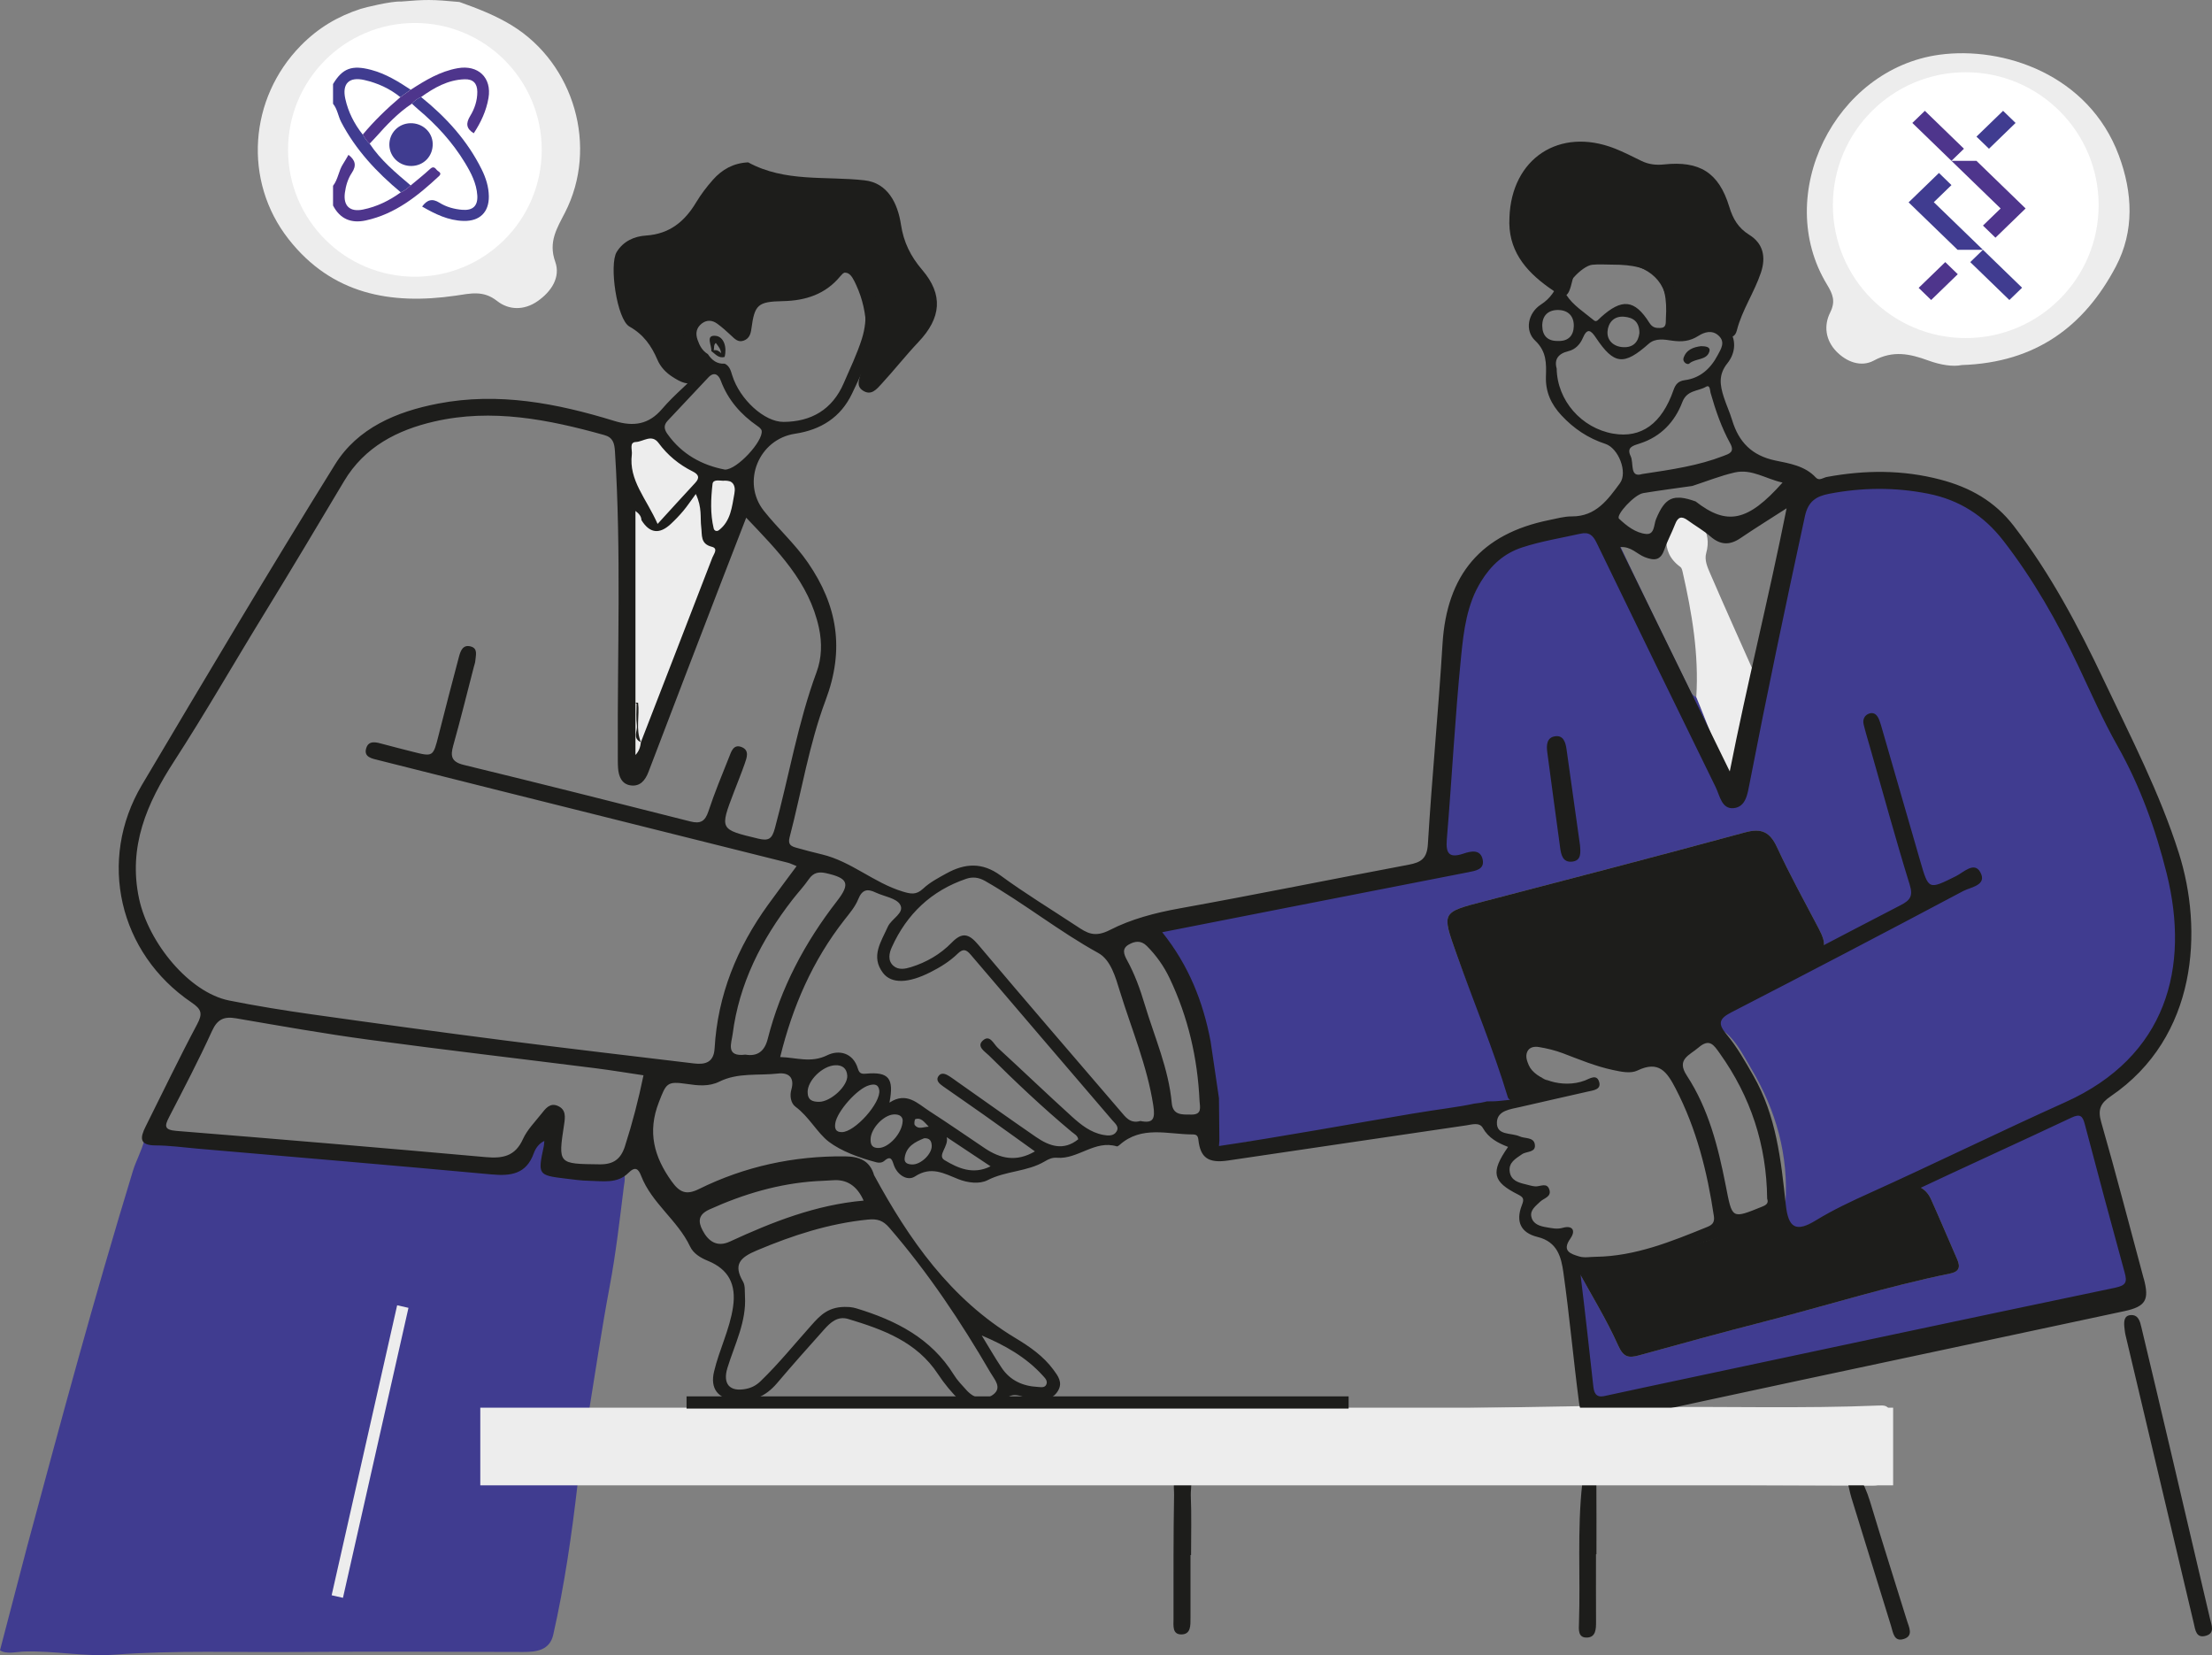 <?xml version="1.0" encoding="UTF-8"?>
<svg id="LOGO" xmlns="http://www.w3.org/2000/svg" xmlns:xlink="http://www.w3.org/1999/xlink" viewBox="0 0 1047.76 783.77">
  <rect x="0" y="0" width="1047.76" height="783.77" fill="#808080" stroke="none"/>
  <defs>
    <style>
      .cls-1 {
        fill: #1d1d1b;
      }

      .cls-2, .cls-3 {
        fill: #fff;
      }

      .cls-4 {
        fill: #403c90;
      }

      .cls-5 {
        fill: #4e358c;
      }

      .cls-3 {
        stroke: #ededed;
        stroke-miterlimit: 10;
        stroke-width: 5.5px;
      }

      .cls-6 {
        fill: #ededed;
      }
    </style>
    <filter id="drop-shadow-1" filterUnits="userSpaceOnUse">
      <feOffset dx="0" dy="2.83"/>
      <feGaussianBlur result="blur" stdDeviation="2.83"/>
      <feFlood flood-color="#575755" flood-opacity=".5"/>
      <feComposite in2="blur" operator="in"/>
      <feComposite in="SourceGraphic"/>
    </filter>
  </defs>
  <path class="cls-4" d="M12.87,732.28c16.9-62.7,31.14-115.64,50.06-177.71,1.53-5.01,4.15-9.5,5.43-14.68,1.28-5.21,5.94-2.76,8.13-.76,3.76,3.43,7.86,3.56,12.38,3.54,15.22-.08,30.44-.07,45.67-.02,9.62.03,19.1-.43,28.56,3.19,9.16,3.51,19.27.59,28.91,1.92,10.9,1.51,21.94,2.08,32.81,3.79,13.03,2.06,22.34-2.66,28.86-13.76,1.4-2.38,2.34-6.04,5.98-5.14,3.47.86,2.11,4.29,2.08,6.74-.03,2.85,1.47,5.4.82,8.46-.88,4.13,1.91,5.86,5.63,5.32,8.06-1.18,15.93,1.17,23.97.96,5.12-.13,3.69,4.91,3.32,7.9-1.97,15.84-3.78,31.68-6.74,47.4-3.73,19.79-6.63,39.75-9.88,59.63-13.62.17-27.25.5-40.87.45-5.54-.02-8.34,1.67-7.9,7.67.44,5.99.46,12.01.45,18.02-.01,5.9,2.19,7.79,8.51,7.43,11.47-.65,23.02.07,34.53.22-2.76,23.91-6.2,47.73-11.51,71.22-1.67,7.39-7.8,8.23-14.25,8.22-35.44-.07-70.88-.27-106.32.01-29.12.23-58.23-.87-87.37,1.27-14.01,1.03-28.21-1.88-42.4-1.5-3.84.1-8.69,1.49-11.73-.59"/>
  <path class="cls-6" d="M217.61.94c8.55,3.06,16.96,6.27,24.8,11.07,29.68,18.19,41.08,57.72,25.21,88.66-3.75,7.32-7.99,13.86-4.63,23.26,2.66,7.42-1.89,14.22-8.43,18.74-6.33,4.37-13.52,4.26-19.13-.16-6.55-5.16-12.58-3.52-19.68-2.49-30.75,4.45-58.62-.7-79.08-26.8-21.61-27.56-18.75-66.61,5.81-91.63,8.19-8.35,17.5-13.87,28.36-17.39,2.13-.69,14.56-3.72,19.03-3.46,11.75-.98,14.64-1.05,27.74.2Z"/>
  <path class="cls-4" d="M831.89,320.91c5.29-25.1,10.56-50.21,15.87-75.31.65-3.07,1.18-6.2,2.2-9.15,1.37-3.97,4.37-7.4,8.46-7.33,17.65.31,34.83-3.76,53.06-1.1,17.81,2.6,28.24,10.88,37.59,24.44,9.66,14.01,21.85,26.38,30.63,40.86,9.73,16.03,16.53,33.8,25.22,50.5,8.92,17.16,15.57,35.27,23.21,52.96,13.97,32.35,12.03,64.63-4.66,95.01-5.63,10.25-16.83,17.69-26.22,25.54-5.73,4.79-7.03,9.08-4.84,16.24,6.74,22.01,12.74,44.25,18.87,66.44,1.96,7.09-2.7,13.53-10.76,15.41-15.83,3.69-31.66,7.36-47.5,11.03-4.11.95-8.04,1.93-10.87,5.65-3.05,4.01-8.12,3.23-12.36,3.89-33.17,5.11-66.48,9.3-99.41,15.91-21.59,4.33-43.16,8.76-64.71,13.14-4.47,0-8.86,1.75-13.41.78-3.23-6.75-1.95-14.17-2.69-21.21-1.51-14.38-1.64-28.9-2.34-43.37,6.5,11.89,13.67,23.48,19.19,35.8,2.51,5.6,4.81,6.2,9.84,4.81,19.59-5.42,39.2-10.81,58.89-15.86,29.52-7.57,58.61-16.8,88.5-22.89,4.25-.87,5.06-2.97,3.42-6.69-4.18-9.52-8.19-19.11-12.46-28.59-1.3-2.88-3.48-5.21-6.71-6.21-7.74-2.95-14.17,1.23-20.7,4.07-9.81,4.28-19.42,9.05-29.12,13.6-3.35,1.57-6.83,3.22-10.4.94-3.93-2.52-2.26-6.25-2-9.89,1.63-23.13-4.39-44.46-16.16-64.22-4.76-7.99-8.71-16.83-18.15-20.83,3.11-5.29,8.71-7.44,13.54-10.41,10.7-6.57,21.85-12.41,32.39-19.22,7.86-5.08,8.17-8.29,4.13-16-6.68-12.73-13.64-25.33-19.68-38.36-3.38-7.3-7.3-9.25-15.22-7.1-41.09,11.17-82.31,21.88-123.52,32.62-20.23,5.27-20.12,5.1-13.25,24.52,8.09,22.87,19.19,45.93,26.19,69.19-3.4,7.08-9.83,9.48-18.48,8.94-7.86-.49-15.88,2.87-23.91,3.63-12.18,1.16-24.56-1.5-36.67,1.95-5.28,1.51-10.71,2.5-16.05,3.81-8.09,1.98-15.88,4.76-24.62,2.06-5.56-1.72-11.12,2.4-16.95,2.47-9.86.11-10.95-.35-9.98-9.88,1.68-16.46-1.75-32.01-4.93-48.06-3.06-15.44-9.2-28.59-17.76-41.15-2.22-3.26-.69-3.89,2.21-4.5,34.91-7.35,69.75-14.98,104.74-21.93,6.44-1.28,11.66-5.23,18.3-6.01,4.1-.49,6.51-4.36,6.98-9.27,3.02-31.71,5.68-63.48,9.9-95.04,1.35-10.07,7.04-19.58,10.83-29.31,1.59-4.08,4.26-7.8,2.45-12.67-1.19-3.19,1.79-4.62,3.83-6.11,14.29-10.51,31.21-13.2,48.11-15.6,4.25-.6,7.38,1.81,9.55,6.44,11.78,25.15,24.06,50.06,36.19,75.04.9,1.86,1.55,3.96,3.8,4.77,4.96,11.72,8.89,23.89,15.25,35,.86,1.51,1.18,3.72,3.63,3.47,1.78-.18,2.82-1.58,3.05-3.13,2.22-14.83,4.34-29.68,6.48-44.53Z"/>
  <path class="cls-6" d="M752.26,665.82c4.55.97,8.95-.77,13.41-.78,5.06,1.73,10.36,1.36,15.58,1.3,36.19-.4,72.38.75,108.56-.75,2.31-.1,5.16-.23,4.95,3.29-.58,9.64,1.07,19.32-.91,28.95-.83,4.02-2.45,5.67-6.77,5.65-67.66-.3-135.33-.47-202.99-.63-52.7-.12-105.4-.19-158.1-.28-80.76-.14-161.51-.29-242.27-.4-3.38,0-6.76.43-10.15.66-11.52-.15-23.06-.86-34.53-.22-6.32.36-8.53-1.53-8.51-7.43.01-6.01,0-12.03-.45-18.02-.44-6,2.36-7.69,7.9-7.67,13.62.05,27.25-.27,40.87-.45,14.67.15,29.33.33,44,.42,1.22,0,3.54-.71,3.52-.88-1.09-9.54,6.34-5.88,10.1-5.89,96.25-.21,192.49-.18,288.74-.17,3.73,0,7.94-1.12,9.55,4.25.48,1.6,2.79,1.02,4.3,1,37.74-.63,75.48-1.29,113.22-1.95Z"/>
  <path class="cls-6" d="M929.28,172.86c-4.25.93-10.27-.08-15.92-2.15-8.69-3.18-16.67-4.9-25.75.02-6.09,3.3-13.06.66-17.91-4.45-4.96-5.23-5.93-12.03-2.81-18.27,2.64-5.3,1.31-8.64-1.5-13.27-25.81-42.48,3.69-102.07,53.24-108.82,30.22-4.12,70.71,9.29,85.01,47.69,6.55,17.59,7.44,35.82-1.41,52.59-14.89,28.23-37.84,45.53-72.95,46.67Z"/>
  <path class="cls-1" d="M714.3,519.86c-7-23.26-16.44-45.65-24.53-68.53-6.87-19.42-6.99-19.25,13.25-24.52,41.21-10.74,82.43-21.45,123.52-32.62,7.92-2.15,11.84-.2,15.22,7.1,6.04,13.03,13,25.63,19.68,38.36,4.05,7.71,3.73,10.92-4.13,16-10.53,6.81-21.69,12.65-32.39,19.22-4.84,2.97-10.44,5.11-13.54,10.41-20.51,19.18-46.83,26.35-73.73,10.08-4.63-2.8-10.82-6.62-15.52-.49-4.52,5.9-4.16,8.88.72,12.32,3.81,2.68,17.14,5.25,13.53,10.11-2.87,3.87-17.27,9.12-22.07,2.56Z"/>
  <path class="cls-1" d="M354.39,76.89c17.47,9.51,36.61,6.42,55.1,8.5,11.01,1.23,15.75,10.92,17.26,20.92,1.27,8.42,4.59,15.1,10.08,21.51,10.06,11.75,9.01,22.75-1.76,34.11-6.11,6.45-11.61,13.48-17.64,20-2.18,2.36-4.77,5.6-8.69,3.04-3.51-2.29-1.62-5.54-.9-8.53,3.34-14.04,3.93-27.95-2.28-41.45-2.26-4.9-4.26-8.7-10.49-3.05-6.65,6.04-15.78,6.49-24.4,7.36-11.72,1.19-14.75,4.13-16.25,15.68-.29,2.19.16,5.27-2.48,6.05-2.57.76-2.79-2.57-4.29-3.85-3.97-3.43-5.95-10.89-13.68-6.19-6,3.65-7.31,9.57-3.63,17.81,1.72,3.84,4.32,7.87-.18,11.28-4.07,3.09-7.98.68-11.58-1.59-3.17-2-5.74-4.75-7.19-8.15-2.83-6.62-6.56-11.92-13.23-15.69-5.99-3.39-9.71-29.34-6.06-35.31,3.16-5.17,8.39-7.44,13.89-7.8,11.15-.74,18.3-6.62,23.75-15.71,2.28-3.79,5.01-7.38,7.95-10.69,4.33-4.89,9.71-7.94,16.7-8.26Z"/>
  <path class="cls-1" d="M907.91,561.61c3.23,1.01,5.41,3.33,6.71,6.21,4.27,9.48,8.28,19.07,12.46,28.59,1.63,3.73.83,5.83-3.42,6.69-29.9,6.09-58.98,15.33-88.5,22.89-19.69,5.05-39.3,10.44-58.89,15.86-5.03,1.39-7.33.78-9.84-4.81-5.52-12.32-12.69-23.91-19.19-35.8.59-3.93,2.87-4.43,6.65-4.54,25.03-.71,49.25-5.95,72.33-15.49,6.96-2.88,12.01-7.29,18.68.95,4.49,5.54,11.75,4.65,18.16,1.49,12.42-6.11,25.28-11.37,36.99-18.88,2.41-1.55,4.78-3.26,7.86-3.17Z"/>
  <path class="cls-1" d="M714.98,102.97c.99-27.92,23.62-42.86,49.72-32.71,4.37,1.7,8.57,3.88,12.8,5.94,3.41,1.67,6.97,2.07,10.68,1.67,16.82-1.8,25.96,3.79,30.91,20.01,1.77,5.8,4.23,10.04,9.53,13.35,6.52,4.07,7.97,10.4,5.48,17.86-3.15,9.43-8.95,17.72-11.42,27.41-.74,2.9-2.64,3.94-5.24,1.95-5.29-4.06-10.44-3.93-15.72.01-2.73,2.04-6.01,2.59-8.87.83-2.97-1.83-3.04-5.16-2.84-8.44q1.35-22.83-21.25-26.36c-3.62-.56-7.27-.94-10.93-1.19-6.83-.47-11.2,1.84-12.99,9.3-2.2,9.18-3.24,9.23-11.19,3.57-11.43-8.14-19.57-18.15-18.66-33.21Z"/>
  <path class="cls-6" d="M295.13,285.56c0-24.62-.02-49.24.02-73.86,0-3.52-1.07-8.32,4.08-8.75,4.67-.38,9.77-2.56,13.6,3.97,7.2,12.29,18.15,19.97,32.93,20.91,4.62.29,7.13,1.84,7.14,7.09.01,4.83-.73,9.29-2.74,13.62-16.66,35.85-29.26,73.34-44.46,109.78-1.6,3.84-2.19,10.22-7.63,9.02-5.01-1.11-2.91-7.11-2.93-11.06-.12-23.57-.06-47.14-.06-70.72h.04Z"/>
  <path class="cls-6" d="M831.89,320.91c-2.14,14.85-4.26,29.69-6.48,44.53-.23,1.55-1.27,2.95-3.05,3.13-2.44.24-2.76-1.97-3.63-3.47-6.37-11.11-10.3-23.28-15.25-35,1.3-20.23-2.06-39.95-6.54-59.55-.17-.74-.45-1.68-1.01-2.08-10.51-7.66-5.8-17.76-4.54-27.34.28-2.13.49-4.44,2.69-5.18,2.14-.71,3.04,1.64,4.22,2.89,6.11,6.46,12.82,12.6,9.88,23.06-.95,3.38.64,6.8,1.95,9.84,7.11,16.45,14.48,32.79,21.76,49.17Z"/>
  <g>
    <path class="cls-1" d="M1046.82,766.54c-6.09-25.91-12.14-51.84-18.23-77.75-4.72-20.07-9.45-40.13-14.26-60.18-.66-2.76-1.37-6.13-5.15-5.84-3.05.24-3.16,2.96-2.96,5.44.17,1.3.25,2.62.55,3.89,10.76,45.46,21.56,90.91,32.3,136.37.8,3.38,1.1,7.59,5.96,6.1,4.18-1.28,2.5-5.01,1.79-8.03Z"/>
    <path class="cls-1" d="M885.68,710.71c-1.3-4.3-3.17-8.27-5.15-12.22-.71-1.41-1.82-2.82-3.66-2.02-1.53.67-2.3,2.07-2,3.86.71,3.04,1.24,6.14,2.15,9.11,6.2,20.18,12.49,40.33,18.71,60.5.99,3.21,1.39,7.71,6.1,6.18,4.6-1.49,2.43-5.51,1.45-8.65-5.87-18.92-11.88-37.8-17.59-56.76Z"/>
    <path class="cls-1" d="M752.68,696.59c-3.51.09-2.95,3.58-3.23,6.12-2.42,21.89-.8,43.88-1.53,65.82-.1,3.06-.6,7.21,3.98,6.93,3.93-.23,4.12-3.99,4.1-7.3-.06-10.72-.02-21.45-.02-32.17h.21c0-10.98.05-21.96-.03-32.94-.02-2.7.81-6.57-3.47-6.46Z"/>
    <path class="cls-1" d="M560.26,697.78c-5.52-.13-4.06,6.41-4.13,10.05-.36,19.62-.25,39.24-.27,58.86,0,3.07-.66,7.3,3.7,7.29,4.61-.02,4.33-4.36,4.34-7.77.02-9.94,0-19.88,0-29.83h.27c0-9.42.27-18.85-.13-28.25-.16-3.75,1.86-10.22-3.79-10.35Z"/>
    <path class="cls-1" d="M302.25,332.76c-.42-.01-.84-.03-1.26-.04.18.31.36.48.55.52-.06,3.45-.29,6.93.14,10.31.34,2.63-2.2,6.13,1.89,7.88-2.57-6.07-.53-12.47-1.32-18.67Z"/>
    <path class="cls-1" d="M1015.4,605.44c-6.68-24.68-13.04-49.46-20.11-74.03-1.69-5.89-.46-8.9,4.4-12.2,41.4-28.1,43.87-79.04,32.36-115.26-9.08-28.57-22.78-54.91-35.51-81.8-12.12-25.59-25.27-50.44-42.61-73.01-9.06-11.8-20.8-18.36-34.88-22.04-17.88-4.68-35.74-4.56-53.74-1.23-1.7.31-3.6,2-5.17.3-5.21-5.63-12.57-6.7-19.26-8.1-11.11-2.34-17.27-8.74-20.4-19.07-1.13-3.73-2.8-7.3-3.99-11.02-1.76-5.52-2.65-10.51,1.75-15.98,3.86-4.8,4.56-11.52.06-16.74-4.17-4.84-9.78-3.82-15.27-1.75-7.48,2.82-8.55,2.04-8.92-5.86-.96-20.56-6.35-26.17-26.76-27.66-2.87-.21-5.77.09-8.64-.11-10.02-.71-16.37,4-20.07,13.01-1.86,4.53-4.2,8.4-8.74,11.32-6.19,3.98-7.77,12.36-2.74,17.09,5.49,5.16,5.3,10.9,5.1,17.04-.23,7.27,2.45,13.08,7.34,18.34,5.85,6.29,12.63,10.85,20.81,13.51,6.24,2.03,10.69,13.49,6.91,18.63-5.7,7.75-11.37,15.78-22.76,15.72-3.61-.02-7.25,1.02-10.84,1.75-32.23,6.54-48.44,25.9-50.44,58.65-1.93,31.62-5.02,63.16-6.93,94.78-.41,6.85-3.23,8.65-9.04,9.75-36.28,6.83-72.47,14.18-108.8,20.74-11.41,2.06-22.81,5.06-32.65,10.12-7.46,3.84-10.98,1.48-15.98-1.83-12.01-7.93-24.35-15.41-35.94-23.91-8.7-6.38-16.9-5.79-25.56-1.03-3.89,2.14-7.95,4.28-11.14,7.27-3.29,3.09-5.89,2.5-9.74,1.33-13.56-4.12-24.27-14.23-38.13-17.55-4.06-.97-8.11-2.02-12.12-3.16-2.35-.67-4.17-1.37-3.26-4.86,5.69-21.71,9.25-44.18,17.1-65.06,9.06-24.1,5.59-44.74-8.4-65.1-6.14-8.93-14.2-16.12-20.87-24.53-10.73-13.55-2.46-33.92,14.76-36.51,12.2-1.84,21.61-7.69,27.01-19.01,3.48-7.3,6.95-14.64,9.75-22.21,4.87-13.14,3.12-25.75-4.86-37.26-2.97-4.29-7.8-8.38-12.1-2.94-6.99,8.84-15.53,12.76-26.43,12.84-10.81.08-19.13,3.68-20.46,16.44-2.09-1.73-3.39-3.04-4.9-4.02-5.52-3.57-11.36-4.71-16.63.02-5.25,4.72-5.8,11.62-1.67,16.34,6.98,7.98,2.95,12.71-2.78,18.03-3.46,3.21-6.88,6.5-9.94,10.08-6.26,7.31-13.42,8.45-22.56,5.64-27.24-8.37-54.92-13.74-83.58-8.21-19.66,3.79-37.99,11.54-48.71,28.77-31.19,50.16-61.33,100.98-91.48,151.78-21.16,35.65-10.99,79.73,23.5,103.05,4.81,3.25,5.3,5.31,2.62,10.35-8.48,15.93-16.28,32.22-24.36,48.35-2.61,5.21-3.23,8.96,4.72,8.98,6.53.02,13.07.94,19.6,1.51,46.49,4.03,93,7.94,139.47,12.22,9.15.84,16.47-.1,20.03-9.98.81-2.26,2.34-4.59,5.01-5.87-.09.95-.07,1.74-.24,2.48-2.92,13.53-2.77,13.79,10.39,15.36,3.64.44,7.3.97,10.96,1.03,6.48.11,13.47,1.51,18.68-3.7,3.31-3.31,4.8-1.93,6.05,1.31,5.02,13.04,17.31,21.04,23.2,33.51,1.58,3.35,4.95,5.36,8.42,6.78,9.8,4,13.51,11.09,11.94,21.81-1.56,10.7-6.58,20.33-9.02,30.73-1.85,7.89,1.75,12.58,9.69,13.54,8.29,1.01,14.78-1.81,20.14-8.11,7.3-8.59,14.77-17.02,22.3-25.41,3-3.34,6.37-6.55,11.49-5,16.44,4.97,32.36,10.71,42.48,26.1,3,4.56,6.58,8.87,10.5,12.67,5.77,5.59,15.87,6.67,19.75,1.18,3.85-5.45,7.31-4.11,11.78-2.58,1.47.5,3.04.85,4.59.94,4.09.23,7.91-.42,10.24-4.35,2.35-3.97-.08-7.08-2.22-9.98-4.75-6.45-11.29-10.95-18.02-15-30.71-18.47-50.28-46.49-66.9-77.09-2.01-7-7.11-8.85-13.84-8.92-24.28-.23-47.39,4.75-69.12,15.48-5.97,2.95-9.12,1.67-12.93-3.64-8.36-11.66-11.52-23.38-6.08-37.39,3.5-9.02,3.76-10.15,13.27-8.74,5.25.78,10.47,1.35,15.42-1.1,8.83-4.38,18.49-2.77,27.76-3.83,4.9-.56,8.03,1.74,6.32,7.67-.81,2.83-.29,6.39,1.98,8.06,6.42,4.72,10.32,12.43,15.8,16.59,5.81,4.42,14.53,7.65,22.6,9.74,1.2.31,2.62.22,3.71-.74,3.33-2.91,3.74.09,4.55,2.25,1.78,4.74,6.51,7.4,9.89,5.19,7.73-5.07,13.82-1.43,20.56,1.25,4.5,1.79,10.09,2.44,13.87.49,8.69-4.47,18.81-3.95,27.12-8.92,1.89-1.13,3.58-1.87,5.78-1.69,9.91.8,17.9-8.56,28.3-5.4.35.11.98-.38,1.36-.71,10.41-9.24,22.75-4.96,34.48-4.94,1.79,0,2.58.42,2.82,2.59.94,8.52,4.77,11.12,14.04,9.76,37.59-5.53,75.16-11.13,112.75-16.63,2.72-.4,6.34-1.62,7.94,1.22,2.7,4.79,7.1,7.1,11.95,8.97-8.38,12.05-7.39,16.45,4.76,22.56,2.73,1.37,2.85,2.28,1.75,5.12-2.95,7.58-.6,13,7.48,14.97,9.42,2.3,11.2,9.63,12.21,16.8,2.89,20.45,4.72,41.05,7.4,61.53,1.11,8.5,5.42,11.01,12.96,9.36,30.64-6.69,61.3-13.31,91.98-19.86,51.14-10.93,102.31-21.73,153.43-32.72,10.22-2.2,11.84-5.43,9.13-15.45ZM493.95,651.43c.97,1.07,2.38,2.39,1.71,4.09-.73,1.84-2.66,1.33-4.08,1.26-7.1-.36-13.11-3.04-17.14-9.08-3.32-4.98-6.29-10.18-9.42-15.28,10.93,4.59,21.01,10.25,28.93,19.01ZM411.17,577.53c4.43-.44,7.11.42,10.06,3.84,18.37,21.26,33.88,44.47,47.96,68.69,1.84,3.17,5.65,7.07,1.23,10.36-4.24,3.16-9,1.88-12.62-2.12-2.1-2.32-4.34-4.61-5.97-7.25-10.74-17.36-27.52-25.81-46.19-31.48-1.97-.6-4.1-.68-3.86-.64-9.24-.55-13.31,4.01-17.35,8.52-8.01,8.94-15.54,18.3-24.22,26.66-2.04,1.96-4.24,3.07-6.76,3.58-7.83,1.59-11.22-2.32-8.88-9.94,3.43-11.15,9.04-21.78,8.3-33.94-.14-2.33.16-5.04-.92-6.9-4.78-8.21-1.3-11.46,6.53-14.77,17-7.17,34.23-12.78,52.69-14.62ZM336.09,572.71c16.13-7.29,32.8-12.24,50.52-13.38,2.62-.17,5.24-.21,7.85-.42q9.99-.81,14.61,9.63c-22.63,2-43.18,10.1-63.36,19.41-6.03,2.78-10.15-.05-12.9-5.28-2.23-4.24-2.1-7.52,3.28-9.96ZM819.53,209.93c2.36,4.28-.62,4.98-3.24,6-11.78,4.57-24.18,6.4-38.41,8.54-6.11,1.95-3.89-5.17-5.48-8.44-2.06-4.23,1.04-4.97,4.41-6.05,9.84-3.15,16.52-10.24,20.05-19.55,2.2-5.8,7.4-5.04,11.17-7.25,2.04-1.2,1.91,1.78,2.21,2.82,2.36,8.27,5.14,16.41,9.29,23.94ZM754.2,125.38c3.11-.33,6.29-.06,9.43-.06,20.09-.06,26.69,6.59,25.45,25.47-.13,2.03.45,4.46-2.77,4.53-2.09.05-3.62-.19-5.08-2.5-6.97-11.06-13.02-11.61-23.06-2.48-1,.91-1.94,2.38-3.14,1.39-4.6-3.81-10.03-7.22-13.09-12.07-2.17-3.44,7.28-13.76,12.26-14.28ZM776.54,157.71c-.52,4.27-2.94,6.94-7.7,6.69-4.55-.23-7.69-3.2-7.41-7.38.26-3.84,2.71-7.44,7.8-7.04,4.58.36,7.29,2.54,7.31,7.73ZM730.52,154.44c-.08-4.99,2.81-7.8,7.81-7.63,4.64.15,7.23,3.1,7.13,7.6-.1,4.5-2.56,7.25-7.47,7.05-4.81.14-7.39-2.43-7.46-7.02ZM764.11,205.35c-14.96-2.61-26.52-15.65-26.76-30.84-1.2-4.23.61-7.04,5.62-8.24,3.19-.76,5.51-3.24,6.74-6.15,2.15-5.1,3.93-3.64,6.23-.19,8.57,12.81,13.25,13.28,24.98,2.89,3.26-2.88,7.51-2.02,11.11-1.5,4.64.66,8.46.3,12.52-2.3,2.7-1.73,6.4-2.92,9.47-.11,3.42,3.12,1.1,6.42-.4,9.27-3.29,6.28-8.25,10.89-15.55,11.84-3.23.42-4.47,2.09-5.39,4.73-5.54,15.91-15.28,22.91-28.58,20.59ZM778.32,233.51c7.75-1.27,15.54-2.28,23.31-3.39,6.68-2.17,13.24-4.82,20.06-6.38,8.04-1.85,14.8,3.1,22.65,4.78-16.47,18.54-26.32,20.53-41.18,8.93h0c-10.57-3.76-14.48-1.91-18.74,8.39-1.09,2.64-.64,7.42-4.74,7.01-4.96-.49-9.2-3.83-12.78-7.21-1.73-1.63,7.25-11.44,11.42-12.12ZM846.27,240.68c-8.48,42.47-18.71,83-26.93,124.62-17.25-35.29-34.5-70.57-51.93-106.21,5.17-.46,7.97,3.33,11.75,4.77,4.46,1.7,7.38,1.59,9.14-3.49,1.45-4.17,3.6-8.09,5.19-12.22,1.28-3.32,3-3.91,5.87-1.81,3.59,2.62,7.52,4.82,10.85,7.72,4.7,4.09,9.12,4.23,14.18.79,6.65-4.52,13.49-8.75,21.88-14.15ZM332.43,153.2c2.38-1.85,4.98-1.61,7.29.07,2.31,1.68,4.45,3.61,6.54,5.56,1.75,1.63,3.37,3.49,6.09,2.44,2.5-.96,3.22-3.01,3.56-5.56,1.53-11.47,3.03-12.87,14.93-13.11,10.72-.21,20.15-3.26,27.13-11.72,3.3-4,4.87-2.18,6.86,1.07,5.52,9.05,6.51,18.74,3.38,28.59-2.28,7.17-5.58,14.02-8.58,20.95-5.38,12.43-15.31,18.23-28.5,18.3-9.1.05-20.77-10.72-24.28-22-.74-2.37-1.24-4.42-3.55-5.58-3.67.25-6.12-1.65-8.01-4.53-2.63-1.56-3.93-4.03-4.89-6.81-1.07-3.07-.54-5.68,2.03-7.68ZM316.25,199.24c6.48-6.79,12.81-13.72,19.29-20.52,2.72-2.85,4.81-1.34,5.88,1.55,3.41,9.15,9.49,16.03,17.41,21.51.8.55,1.81,1.37,1.95,2.2.81,4.86-11.64,18.48-17.4,18.4-10.75-2.05-20.38-7.18-27.24-16.88-1.5-2.12-1.96-4.09.11-6.26ZM338.05,250.21c-1.66-6.95-1.34-14.01-.55-20.99.25-2.22,2.87-1.66,5.12-1.55,4.21-.6,6.02,1.96,5.25,6.03-1.18,6.26-1.66,12.97-7.34,17.36-.94.73-2.18.4-2.48-.84ZM337.49,263.89c-11.26,29.2-22.59,58.37-33.91,87.55-.25,2.24-.87,4.29-2.58,6.08v-115.57c1.78,1.4,2.75,2.51,2.83,4.35q5.78,9.34,13.84,1.89c2.11-1.96,4.12-4.05,5.97-6.25,1.85-2.2,3.44-4.61,5.94-8,3.09,6.51,2,11.22,2.57,15.67.48,3.73-.52,7.92,4.97,9.3,3.2.8,1.01,3.37.38,4.99ZM301.17,209.31c3.52-.13,7.52-3.95,10.78.47,4.28,5.81,9.69,10.24,16.13,13.46,2.59,1.3,3.64,2.82,1.26,5.38-5.7,6.12-11.3,12.32-17.86,19.49-5.35-12.15-13.74-20.65-12.2-32.94.27-2.11-1.33-5.74,1.89-5.86ZM296.05,542.73c-1.97,6.13-5.39,8.72-12.03,8.64-19.67-.23-19.7-.02-16.82-18.89.54-3.55.97-7.05-2.98-8.78-3.72-1.63-5.83,1.28-7.76,3.72-3.08,3.9-6.77,7.59-8.77,12.02-3.69,8.17-9.61,9.23-17.65,8.51-48.79-4.37-97.61-8.48-146.44-12.41-5.9-.48-5.7-2.3-3.46-6.63,6.96-13.47,14.01-26.92,20.29-40.71,2.58-5.66,5.76-6.94,11.46-5.96,20.88,3.58,41.75,7.28,62.74,10.11,35.79,4.83,71.66,9,107.49,13.52,7.51.95,14.99,2.2,22.68,3.34-2.38,11.57-5.25,22.61-8.76,33.52ZM338.48,496.5c-.37,6.52-4.31,7.75-9.7,7.1-29.91-3.6-59.83-7.07-89.71-10.9-30.39-3.9-60.74-8.04-91.08-12.32-13.21-1.86-26.41-3.98-39.49-6.6-18.87-3.78-38.14-27.3-42.62-48.18-5.31-24.77,3.79-45.34,16.49-64.94,14.94-23.06,28.58-46.9,42.95-70.29,12.74-20.74,25.2-41.65,37.67-62.55,9.71-16.27,25.24-24.19,42.67-28.21,27.38-6.31,54.16-.97,80.63,6.42,4.05,1.13,4.74,3.84,4.99,7.67,3.04,47.65,1.11,95.34,1.36,143.02.01,2.36-.05,4.72.12,7.07.29,3.93,1.77,7.57,5.99,8.13,4.49.6,6.9-2.39,8.47-6.53,11.41-30.02,22.97-59.99,34.5-89.97,3.81-9.9,7.66-19.79,11.73-30.27,14.92,15.71,29.77,30.45,34.45,52.15,1.56,7.24,1.31,14.4-1.09,20.9-8.91,24.09-13.09,49.4-19.78,74.05-1.38,5.1-3,6.05-7.88,4.88-18.29-4.39-18.32-4.25-11.46-22.18,1.68-4.39,3.46-8.75,5.01-13.18,1.03-2.95,2.48-6.59-1.61-8.07-3.77-1.36-4.77,2.38-5.79,4.93-3.4,8.48-6.89,16.95-9.76,25.61-1.56,4.7-3.76,5.97-8.52,4.76-35.73-9.06-71.48-18.07-107.3-26.77-5.94-1.44-6.47-4.12-5.02-9.24,3.46-12.31,6.51-24.73,9.72-37.11.26-1.01.66-2.02.73-3.04.17-2.51,1.33-5.73-2.13-6.7-3.86-1.08-4.92,2.21-5.66,4.99-3.29,12.36-6.5,24.74-9.64,37.13-2.58,10.18-2.53,10.2-12.55,7.65-4.56-1.16-9.13-2.3-13.67-3.54-3.13-.86-6.87-2.02-8.05,1.97-1.25,4.22,2.71,4.85,5.81,5.63,18.22,4.57,36.43,9.19,54.66,13.74,46.39,11.6,92.79,23.18,139.18,34.8,1.25.31,2.42.93,4.22,1.64-4.62,6.25-9.11,12.19-13.47,18.23-14.73,20.38-23.94,42.84-25.37,68.14ZM363.64,492.01c-1.48,5.82-4.87,8.39-10.56,7.41-9.53,1.19-6.59-5.43-6.05-9.69,3.07-23.98,13.64-44.73,28.29-63.62,2.56-3.31,5.46-6.37,7.83-9.81,2.14-3.11,4.71-3.58,8.13-2.81,10.36,2.33,11.65,4.88,5.17,13.23-15.25,19.65-26.66,41.14-32.81,65.29ZM388.1,521.77c-3.21.02-5.58-.75-5.55-4.73.04-5.4,6.98-12.28,13.01-12.59,3.41-.17,5.53,1.47,5.76,4.88.33,4.88-7.68,12.29-13.22,12.44ZM398.71,536.11c-2.84.01-3.41-1.64-3.08-4.1.76-5.63,10.51-16.64,16.15-18.11,2.19-.57,4.23-.62,4.69,2.32.93,5.96-11.6,19.98-17.76,19.89ZM416.43,543.61c-3.12.15-4.15-1.28-4.06-4.21.16-5.03,6.12-11.39,10.98-11.66,3.08-.17,4.23,1.36,4.23,2.94-.17,6.07-6.62,12.72-11.15,12.93ZM431.98,551.43c-2.07-.1-3.8-.69-3.46-3.15.75-5.49,5.01-7.54,9.23-9.26,2.73-.15,3.47,1.39,3.58,3.43.23,3.99-5.23,9.18-9.35,8.98ZM433.61,529.94c2.7-.81,4.07,1.29,6.31,3.6-2.73.13-4.85,1.44-6.6-.74-.45-.57-.1-2.74.29-2.86ZM447.4,549.38c-3.7-2.22,2.18-6.58,1.03-10.87,6.8,4.52,13.6,9.04,20.77,13.8-8.36,4.16-15.51.84-21.8-2.93ZM528.9,535.79c-1.38,2.28-4.01,2.07-6.35,1.63-5.93-1.11-10.52-4.77-14.75-8.6-11.85-10.73-23.39-21.81-35.17-32.62-2.01-1.84-3.8-6.65-7.23-3.32-2.87,2.79,1.19,5.11,3,6.91,12.63,12.57,25.59,24.8,39.28,36.23,1.18.99,2.74,1.65,3.05,3.49-6.99,5.62-13.67,3.27-20.02-1.1-12.51-8.61-24.87-17.43-37.29-26.17-1.07-.75-2.11-1.55-3.21-2.26-1.8-1.18-4.07-2.53-5.61-.46-1.62,2.18.55,3.81,2.26,5.01,6.42,4.53,12.91,8.95,19.31,13.49,7.85,5.56,15.63,11.19,24.05,17.22-8.92,5.2-16.47,3.39-23.8-1.53-8.69-5.84-17.3-11.81-26.1-17.48-5.65-3.64-10.86-9.45-19-4.08,2.24-11.64-.4-14.66-11.06-13.72-2.21.2-3.21-.09-3.91-2.42-2.29-7.66-9.16-8.94-14.5-6.3-7.78,3.84-14.76,1.04-22.29.85,5.84-23.87,15.34-45.71,30.44-64.97,2.42-3.08,5.09-6.2,6.52-9.76,1.83-4.56,4.27-5.1,8.23-3.2,3.99,1.91,9.83,2.64,11.62,5.75,2.28,3.96-4.12,6.63-5.83,10.47-3.16,7.1-8.23,14.05-2.31,21.85,4.03,5.31,12.08,4.95,22.46-.3,4.7-2.37,9.18-5.13,12.94-8.79,2.59-2.51,4.05-2.01,6.22.54,22.25,26.13,44.62,52.17,66.94,78.25,1.32,1.54,3.49,3.12,2.11,5.38ZM540.15,530.85c-4.85,1.38-7-1.86-9.39-4.64-22.5-26.25-45.12-52.4-67.39-78.84-4.42-5.24-7.6-6.11-12.57-.99-5.34,5.49-11.96,9.34-19.32,11.61-2.69.83-5.87,1.48-8.27-.61-2.86-2.49-2.01-6.11-.79-8.81,7.11-15.75,18.77-26.82,35.28-32.42,2.94-1,5.83-.73,8.95,1.05,18.4,10.51,34.96,23.84,53.57,34.09,5.92,3.26,8.17,11.44,10.23,18.13,5.53,17.93,12.93,35.28,15.83,54.05,1,6.44-.05,8.63-6.14,7.37ZM564.32,527.81c-4.28-.04-8.76.48-9.3-5.5-1.49-16.31-8.15-31.17-12.79-46.61-2.18-7.27-4.72-14.34-8.37-20.99-1.53-2.79-2.55-5.49.78-7.4,2.8-1.61,5.78-2.15,8.58.66,4.49,4.49,8.07,9.56,10.79,15.27,8.75,18.38,13.25,37.8,14.18,58.1.18,2.96,1.32,6.52-3.87,6.47ZM573.42,493.11c-3.54-18.72-10.36-36-22.92-51.66,19.12-3.76,37.78-7.44,56.44-11.09,29.55-5.78,59.11-11.53,88.65-17.34,3.34-.66,7.64-1.31,6.73-5.88-1.01-5.06-5.47-4.14-8.97-2.96-6.65,2.25-8.63.35-8.04-6.67,2.42-28.96,3.89-58.01,6.8-86.91,1.21-12.04,2.7-24.38,9.44-35.29,4.77-7.72,10.85-13.27,19.51-16.1,9-2.93,18.31-4.41,27.5-6.47,4.16-.94,5.98.73,7.73,4.34,18.68,38.62,37.51,77.17,56.38,115.69,1.98,4.05,2.82,10.48,8.52,9.92,5.78-.56,6.57-6.75,7.52-11.61,8.2-42.33,17.1-84.51,26.23-126.65,1.53-7.05,5.32-9.42,11.49-10.61,15.61-3,31.1-3.15,46.8-.05,14.93,2.95,26.53,10.46,35.7,22.29,14.19,18.3,25.53,38.28,35.42,59.14,6.04,12.75,11.7,25.75,18.63,38.01,10.79,19.07,18.15,39.69,23.32,60.46,11.05,44.41.09,86.64-48.07,108.29-31.02,13.95-61.55,28.96-92.55,42.96-8.75,3.95-17.29,7.94-25.53,12.97-9.51,5.8-13.08,3.64-14.27-7.42-2.27-21.1-4.5-42.08-15.37-61.08-3.91-6.84-7.76-13.69-12.8-19.71-4.05-4.85-3.5-7.27,2.3-10.25,36.77-18.92,73.4-38.1,109.93-57.49,3.53-1.88,11.5-2.7,8.05-8.94-2.86-5.18-7.96.15-11.55,1.93-12.96,6.41-12.89,6.58-16.89-7.21-5.95-20.56-11.88-41.12-17.82-61.68-.51-1.75-.97-3.52-1.64-5.21-.83-2.1-2.3-3.79-4.75-2.92-2.2.78-3.14,2.84-2.59,5.12.92,3.8,2.08,7.55,3.15,11.32,6.17,21.58,12.07,43.24,18.7,64.68,1.68,5.43.04,7.35-4.31,9.61-29.29,15.15-58.47,30.51-87.69,45.79-3.75,1.96-7.83,3.61-7.09,9.06.19,1.43-.49,2.47-1.58,3.34-14.09,11.21-29.06,18.94-47.71,11.95-6.11-2.29-12.06-5.06-18.28-7.03-6.75-2.13-14.45-4.68-19.24,2.85-5,7.85,2.41,12.17,6.73,17.1h0s0,0,0,0c2.7-.43,5.47-2.34,7.99.57,2.29,2.65,3.42,5.33-1.2,6.17-7.13,1.29-14.36,2.14-21.57,2.86-3.39.34-3.64.19-6.33.26,0,0-.79.2-.79.2,0,0-2.17.46-2.17.46-.26.03-2.82.35-3.02.39-7.29,1.64-16.7,2.63-29.51,4.79-28.61,4.81-62.73,11.06-91.44,15.3l.2-2.56-.2-20.09M834.67,571.41c-14.64,5.92-14.12,5.88-17.27-10.15-3.57-18.15-8.09-36.18-18.43-51.96-5.04-7.68,1.29-9.55,5.55-13.22,5.27-4.54,7.27-1.19,10.06,2.71,14.71,20.59,22.21,43.49,22.47,68.81.76,2.15-.32,2.98-2.37,3.81ZM743.85,586.47c2.65-3.68,1.02-6.35-3.58-5.05-2.79.79-5.12.18-7.65-.23-3.21-.52-6.49-1.47-7.26-4.99-.7-3.18,2.06-5.08,4.11-7.09,1.74-1.71,5.47-2.29,4.45-5.67-1.13-3.71-4.34-1.47-6.72-1.63-1.55-.1-3.07-.64-4.59-.99-3.41-.79-6.85-1.81-7.48-5.84-.71-4.45,2.75-6.28,5.83-8.41,2.13-1.48,6.79-.67,6.02-4.78-.63-3.39-4.71-2.52-7.2-3.67-3.92-1.81-11.07-.21-10.73-6.76.29-5.54,6.43-6.07,10.94-7.13,10.67-2.52,21.38-4.82,32.06-7.3,2.67-.62,6.74-.92,5.32-4.91-1.24-3.48-4.49-1.15-6.75-.31-10.61,3.95-23.6-.71-26.44-7.21-.79-1.82-1.79-4.21-.73-6.51,1.05-2.27,3.53-2.48,5.46-2.17,3.84.63,7.7,1.56,11.34,2.93,7.81,2.96,15.5,6.19,23.73,7.94,3.93.84,8.39,1.81,11.63.25,10.12-4.86,13.92.51,18.08,8.51,9.91,19.07,14.98,39.41,18.13,60.45.49,3.29-1.09,4.28-3.3,5.18-16.95,6.88-33.89,13.79-52.58,14.07-2.62,0-5.42.59-7.82-.13-4.01-1.21-8.57-2.53-4.23-8.56ZM1001.95,609.79c-73.68,15.4-147.3,31.12-220.93,46.77-7.16,1.52-14.31,3.07-21.46,4.62-3.64.6-4.51-1.67-4.84-4.58-1.92-17.14-3.78-34.29-5.88-51.41-.36-2.93.44-3.56,3.14-3.61,20.53-.35,39.01-8.53,58.25-14.26,8.63-2.57,17.25-5.35,25.81-8.23,1.76-.59,2.59-.13,3.78,1.42,7.31,9.47,12.31,10.59,23.29,5.17,13.58-6.7,26.93-13.89,40.62-20.37,25.75-12.18,51.72-23.91,77.48-36.06,4.23-2,5.3-.69,6.32,3.19,6.17,23.45,12.46,46.88,18.88,70.26,1.21,4.4.65,6.01-4.48,7.08Z"/>
    <path class="cls-1" d="M738.96,401.25c.47,3.39,1.19,7.35,5.85,6.76,4.24-.54,3.89-4.2,3.58-7.84-2.09-14.84-4.24-30.1-6.37-45.37-.47-3.34-1.52-6.76-5.51-6.12-3.87.62-4.06,4.18-3.61,7.53,2.03,15.01,3.98,30.03,6.07,45.04Z"/>
    <path class="cls-1" d="M343.22,169.04c1.21-4.54-.32-9.65-4.28-10.01-4.99-.46-1.71,4.57-2.02,7.22,1.91,1.36,3.44,3.58,6.3,2.79ZM339.06,162.39c1.81,2.38,2.21,2.92,2.56,4.89-.96-.97-2.02-1.71-3.53-1.42.26-1.18-.14-2.54.98-3.48Z"/>
    <path class="cls-1" d="M800.2,172.13c2.9-2.54,8.16-1.4,9.47-5.64.72-2.34-1.9-2.51-3.88-2.57-3.71.43-7.14,1.72-8.37,5.69-.53,1.73,1.76,3.42,2.78,2.52Z"/>
  </g>
  <rect class="cls-6" x="227.5" y="666.61" width="669.22" height="36.77"/>
  <rect class="cls-1" x="325.2" y="661.25" width="313.6" height="5.78"/>
  <circle class="cls-2" cx="196.52" cy="70.96" r="60.08"/>
  <circle class="cls-2" cx="931.12" cy="97.15" r="62.94"/>
  <g>
    <path class="cls-4" d="M189.86,91.09c-11.38-9.45-21.33-20.07-28.23-33.26-1.48-2.84-1.79-6.15-3.88-8.7v-9.33c4.48-7.44,8.9-9.15,18.05-6.72,6.89,1.83,12.88,5.51,18.75,9.4-1.64,1.17-3.28,2.35-4.93,3.52-5.03-4.09-10.81-6.7-17.09-8.12-7.21-1.63-10.57,1.73-8.96,8.95,1.39,6.24,4.24,11.86,8.24,16.89.95,1.54,1.84,3.12,3.28,4.3,5.18,7.84,12.35,13.78,19.44,19.79-1.4,1.31-2.88,2.51-4.67,3.28Z"/>
    <path class="cls-5" d="M189.86,91.09c1.79-.77,3.27-1.97,4.67-3.28,3.08-2.59,6.26-5.08,9.21-7.82,1.5-1.39,2.33-.54,3.13.47.65.83,2.77,1.37,1.05,2.96-10.06,9.36-20.64,17.91-34.61,20.96-6.96,1.52-12.25-.67-15.56-7.06v-9.33c2.41-3.08,2.63-7.14,4.75-10.36.91-1.39,1.7-2.85,2.56-4.31,3.24,2.52,3.93,5.04,1.57,8.57-1.85,2.77-2.84,6.1-3.28,9.46-.8,6.17,2.4,9.13,8.55,7.89,6.62-1.33,12.53-4.25,17.96-8.17Z"/>
    <path class="cls-5" d="M189.63,46.01c1.64-1.17,3.28-2.35,4.93-3.52,6.91-4.46,13.89-8.7,22.22-10.19,9.71-1.73,16.25,4.5,14.6,14.13-1.04,6.08-3.6,11.55-6.98,16.68-3.56-2.2-3.84-4.68-1.67-8.22,2.08-3.4,3.38-7.3,3.36-11.41-.02-4-1.99-6.08-6.04-5.94-7.89.26-14.41,3.99-20.6,8.42-1.7.71-3.16,1.75-4.36,3.14-6.57,4.35-11.9,10.02-17.08,15.83-.94,1.06-1.94,2.08-2.91,3.11-1.44-1.17-2.33-2.76-3.28-4.3,5.37-6.47,11.41-12.27,17.82-17.72Z"/>
    <path class="cls-4" d="M195.09,49.08c1.2-1.38,2.66-2.42,4.36-3.14,11.88,9.58,21.96,20.63,28.75,34.37,1.97,3.99,3.29,8.17,3.35,12.64.1,7.52-4.3,11.85-11.93,11.67-7.28-.16-13.53-3.27-19.68-6.81,2.37-3.19,4.76-3.99,8.28-1.78,3.19,2,6.94,3.02,10.77,3.33,5.01.4,7.41-1.89,7.09-6.85-.37-5.7-2.96-10.67-5.86-15.45-5.91-9.74-13.52-18.04-22.26-25.37-.99-.83-1.91-1.74-2.86-2.61Z"/>
    <path class="cls-4" d="M194.91,78.6c-5.68.1-10.34-4.29-10.48-9.86-.14-5.65,4.23-10.23,9.89-10.39,5.75-.16,10.46,4.1,10.64,9.62.18,5.9-4.19,10.53-10.05,10.63Z"/>
  </g>
  <g>
    <polygon class="cls-5" points="927.34 129.85 914.73 142.07 908.81 136.32 921.41 124.12 927.34 129.85"/>
    <polygon class="cls-4" points="939.27 118.29 933.25 124.12 951.78 142.07 957.8 136.25 939.27 118.29"/>
    <polyline class="cls-5" points="930.27 70.43 911.75 52.48 905.82 58.22 924.35 76.17"/>
    <polygon class="cls-4" points="942.12 70.43 936.19 64.7 948.8 52.48 954.72 58.22 942.12 70.43"/>
    <polygon class="cls-5" points="947.63 98.72 924.35 76.17 936.19 76.17 959.47 98.72 945.19 112.56 939.27 106.82 947.63 98.72"/>
    <polygon class="cls-4" points="918.43 81.9 924.35 87.65 915.99 95.75 939.27 118.29 927.25 118.29 904.05 95.83 918.43 81.9"/>
  </g>
  <path class="cls-3" d="M190.8,618.72c-10.34,45.77-20.69,91.55-31.03,137.32"/>
</svg>